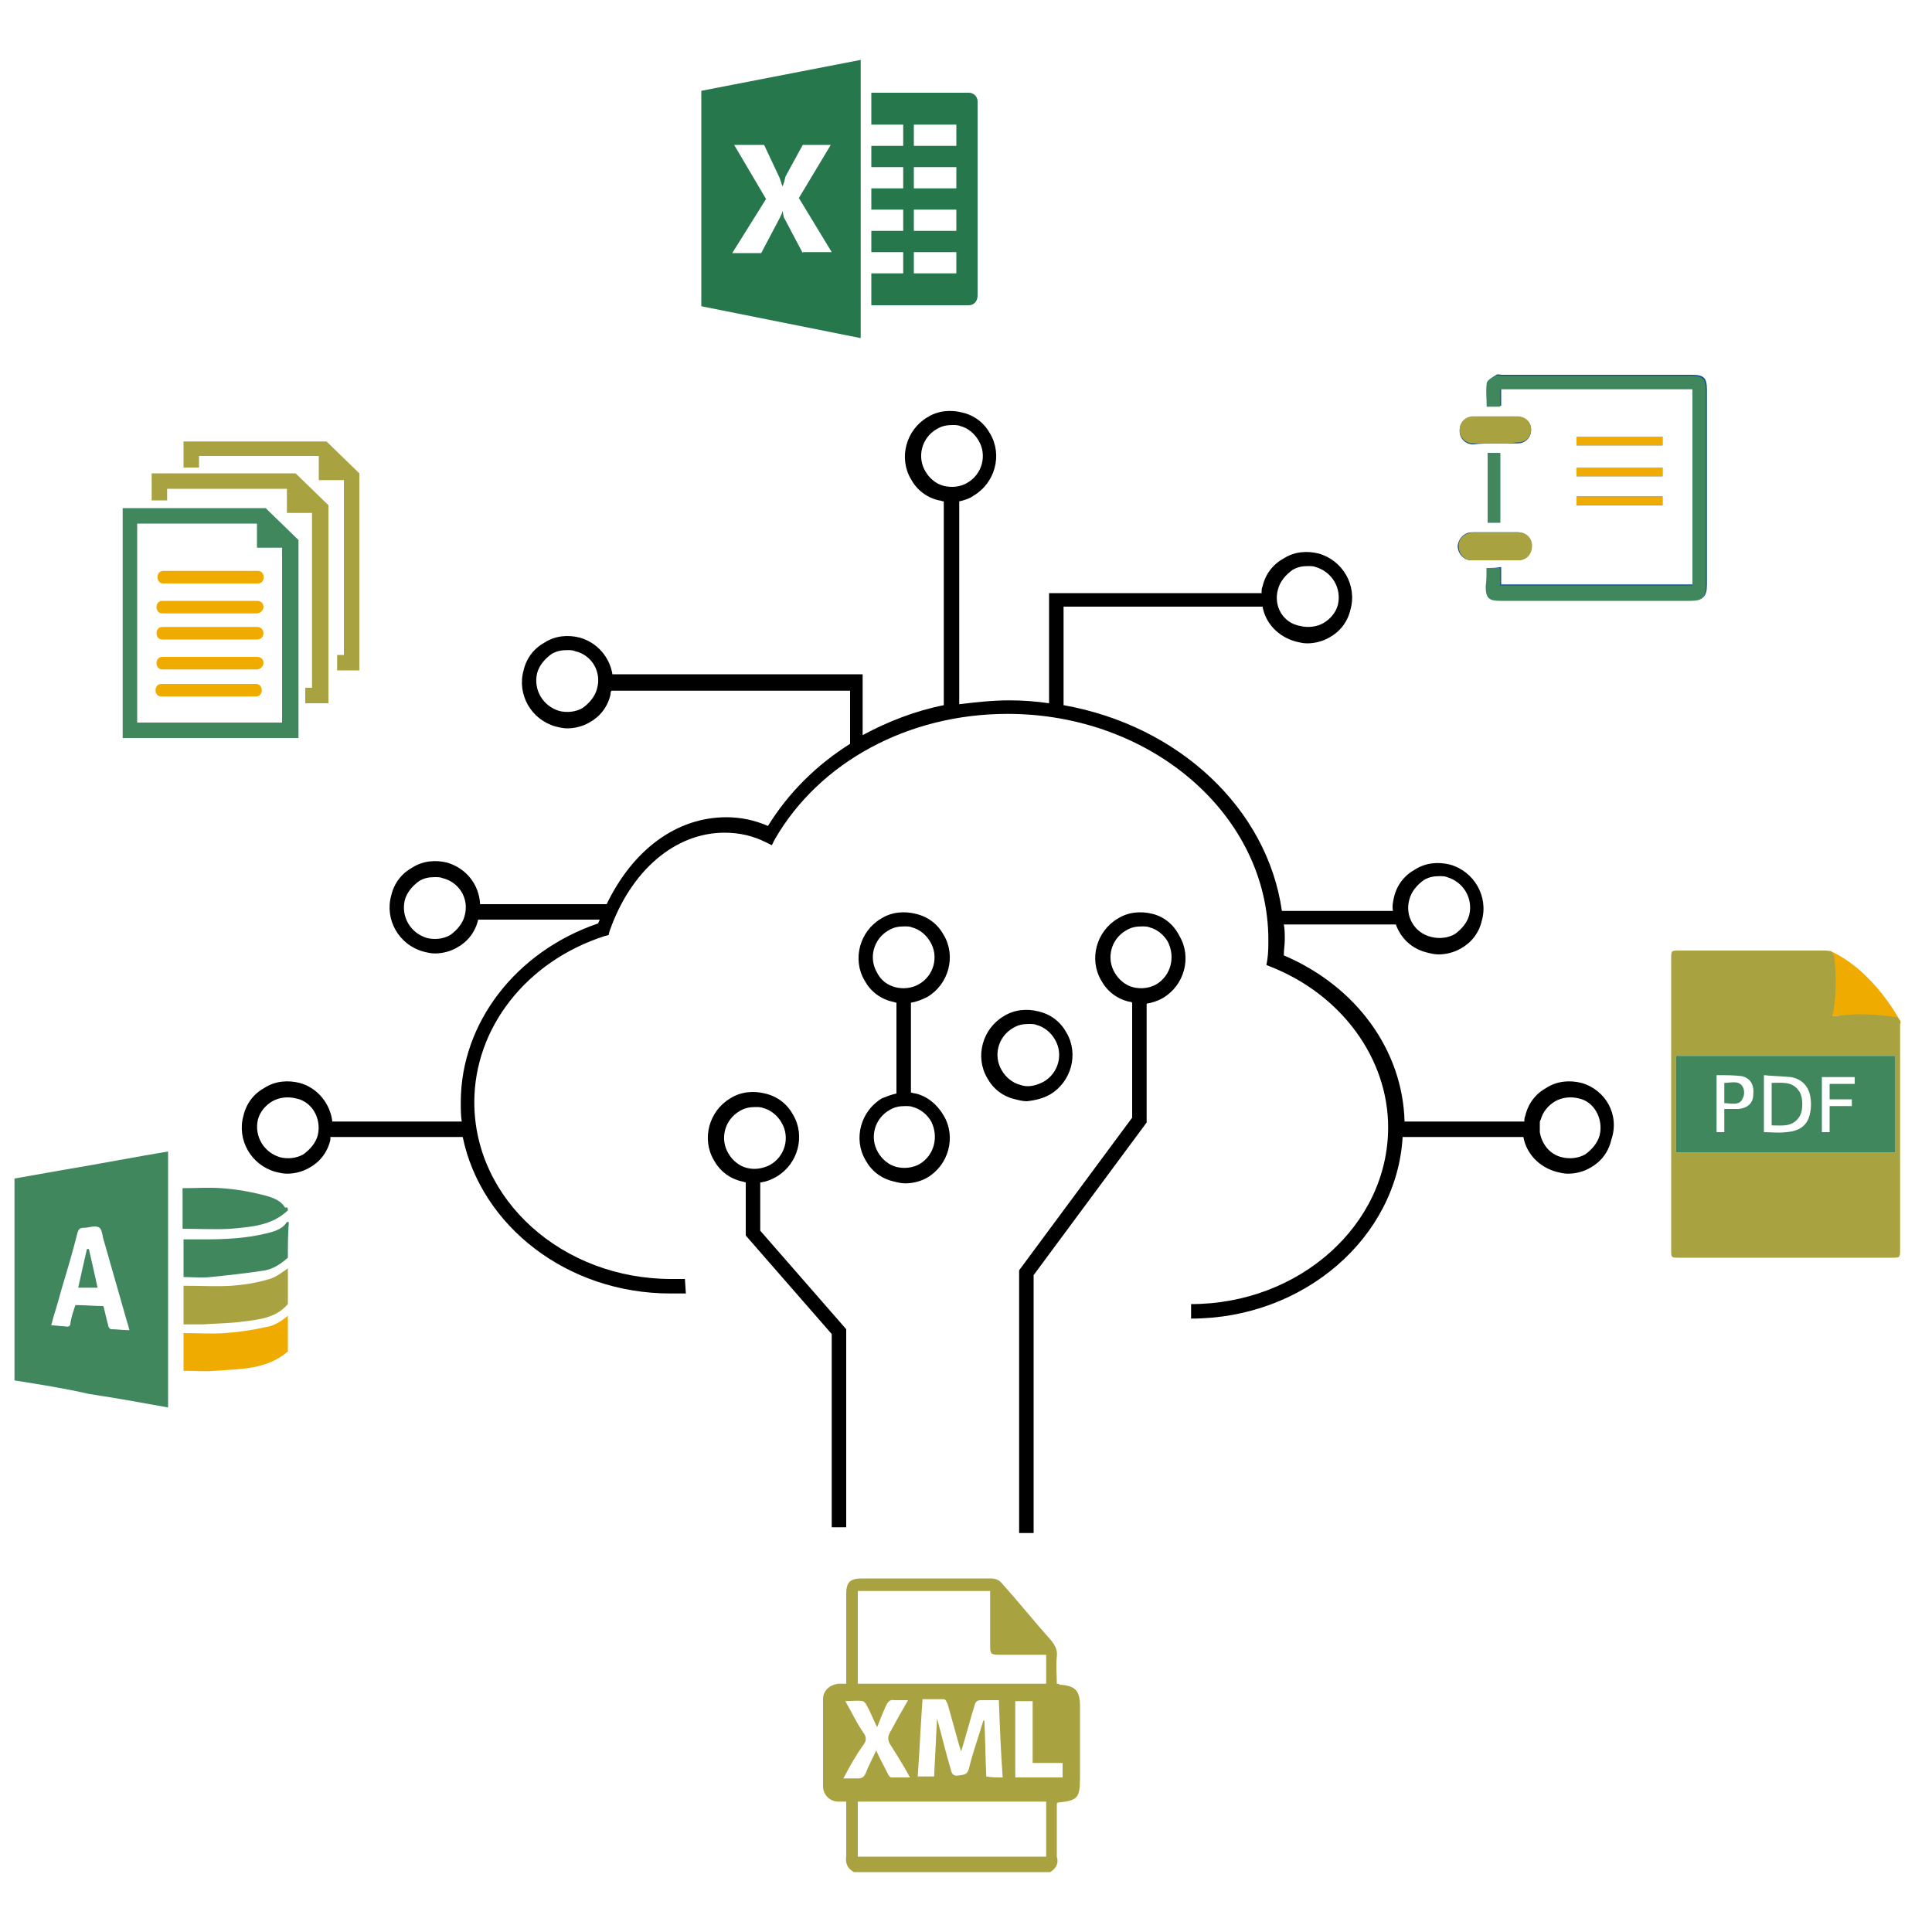 <?xml version="1.0" encoding="utf-8"?>
<!-- Generator: Adobe Illustrator 22.0.1, SVG Export Plug-In . SVG Version: 6.00 Build 0)  -->
<svg version="1.1" id="Layer_1" xmlns="http://www.w3.org/2000/svg" xmlns:xlink="http://www.w3.org/1999/xlink" x="0px" y="0px"
	 viewBox="0 0 200 200" style="enable-background:new 0 0 200 200;" xml:space="preserve">
<style type="text/css">
	.st0{fill:none;stroke:#000102;stroke-width:1.5;stroke-miterlimit:10;}
	.st1{fill:#F0AB00;}
	.st2{fill:#558ED5;}
	.st3{fill:#05225F;}
	.st4{fill:#0B4A99;}
	.st5{fill:#CD1618;}
	.st6{fill:#2665AA;}
	.st7{fill:#3779BF;}
	.st8{fill:#002060;}
	.st9{fill:none;stroke:#000000;stroke-width:1.5;stroke-miterlimit:10;}
	.st10{fill:#40875E;}
	.st11{fill:#A8A240;}
	.st12{fill:#000102;}
	.st13{fill:none;stroke:#0B4A99;stroke-miterlimit:10;}
	.st14{fill:#0071C5;}
	.st15{fill:#26774B;}
	.st16{fill:#B91218;}
	.st17{fill:#BFBFBF;}
	.st18{fill:#A70000;}
	.st19{fill-rule:evenodd;clip-rule:evenodd;fill:#0B4A99;}
	.st20{fill-rule:evenodd;clip-rule:evenodd;fill:#002060;}
	.st21{fill-rule:evenodd;clip-rule:evenodd;fill:#40875E;}
	.st22{fill-rule:evenodd;clip-rule:evenodd;fill:#A8A240;}
	.st23{fill:#5E6D61;}
	.st24{opacity:0.65;fill:#558ED5;}
	.st25{opacity:0.55;fill:#CD1618;}
	.st26{opacity:0.65;fill:#002060;}
	.st27{opacity:0.65;}
	.st28{opacity:0.65;fill:#26774B;}
	.st29{opacity:0.23;fill:#26774B;}
	.st30{opacity:0.98;fill:#558ED5;}
	.st31{opacity:0.9;fill:#558ED5;}
	.st32{opacity:0.65;fill:#CD1618;}
	.st33{opacity:0.65;fill:#0B4A99;}
	.st34{opacity:0.65;fill:#F0AB00;}
	.st35{fill:#F0AB00;stroke:#000000;stroke-width:0.5;stroke-miterlimit:10;}
	.st36{fill:#26774B;stroke:#000000;stroke-width:0.5;stroke-miterlimit:10;}
	.st37{fill:#A8A240;stroke:#000000;stroke-width:0.5;stroke-miterlimit:10;}
</style>
<path class="st1" d="M16.9,59.1c-0.8,0-0.8,1.3,0,1.3h9.8c0.8,0,0.8-1.3,0-1.3H16.9z"/>
<path class="st1" d="M26.6,62.2h-9.8c-0.8,0-0.8,1.3,0,1.3h9.8C27.5,63.4,27.5,62.2,26.6,62.2L26.6,62.2z"/>
<path class="st1" d="M26.6,64.9h-9.8c-0.8,0-0.8,1.3,0,1.3h9.8C27.5,66.2,27.5,64.9,26.6,64.9L26.6,64.9z"/>
<path class="st1" d="M26.6,68h-9.8c-0.8,0-0.8,1.3,0,1.3h9.8C27.5,69.2,27.5,68,26.6,68L26.6,68z"/>
<path class="st1" d="M26.5,70.8h-9.8c-0.8,0-0.8,1.3,0,1.3h9.8C27.3,72.1,27.3,70.8,26.5,70.8L26.5,70.8z"/>
<path class="st10" d="M12.7,52.6v23.8h18.2V55.9l-3.4-3.3H12.7z M29.3,74.8H14.2V54.2h12.4v2.5h2.6V74.8z"/>
<path class="st11" d="M15.7,49v2.8h1.6v-1.2h12.4v2.5h2.6v18.1h-0.7v1.6H34V52.3L30.6,49H15.7z"/>
<path class="st11" d="M33.8,45.7H19v2.7h1.6v-1.2H33v2.5h2.6v18.1h-0.7v1.6h2.3V49L33.8,45.7z"/>
<path class="st15" d="M100.3,9.6H90.2v3.3h3.3v2.2h-3.3v2.2h3.3v2.2h-3.3v2.2h3.3v2.2h-3.3v2.2h3.3v2.2h-3.3v3.3h10.1
	c0.5,0,0.9-0.4,0.9-1V10.5C101.2,10,100.8,9.6,100.3,9.6L100.3,9.6z M99,28.3h-4.4v-2.2H99V28.3z M99,23.9h-4.4v-2.2H99V23.9z
	 M99,19.5h-4.4v-2.2H99V19.5z M99,15.1h-4.4v-2.2H99V15.1z"/>
<path class="st15" d="M72.6,9.4v22.3L89.1,35V6.2L72.6,9.4z M83.1,26.2l-1.9-3.6c-0.1-0.1-0.1-0.4-0.2-0.8h0c0,0.2-0.1,0.4-0.3,0.8
	l-1.9,3.6h-3l3.5-5.6L76,15h3.1l1.6,3.4c0.1,0.3,0.2,0.6,0.3,0.9h0c0.1-0.2,0.2-0.5,0.3-1l1.8-3.3H86l-3.3,5.5l3.4,5.6H83.1z"/>
<path class="st10" d="M1.5,142.9c0-7,0-13.9,0-20.9c1.7-0.3,3.4-0.6,5.1-0.9c3.6-0.6,7.2-1.3,10.8-1.9c0,8.8,0,17.6,0,26.5
	c-2.8-0.5-5.5-1-8.2-1.4C6.6,143.7,4,143.3,1.5,142.9z M13.4,137.7c-0.1-0.3-0.1-0.5-0.2-0.7c-0.8-2.8-1.6-5.6-2.4-8.4
	c-0.2-0.5-0.2-1.3-0.5-1.5c-0.4-0.3-1.1,0-1.6,0c-0.5,0-0.6,0.2-0.7,0.6c-0.5,2-1.1,4-1.7,6c-0.3,1.2-0.7,2.3-1,3.5
	c0.5,0,1,0.1,1.4,0.1c0.4,0.1,0.6,0,0.6-0.4c0.1-0.6,0.3-1.2,0.5-1.8c1,0,1.9,0.1,2.9,0.1c0.2,0.7,0.3,1.3,0.5,2
	c0,0.2,0.2,0.4,0.3,0.4C12.1,137.6,12.7,137.7,13.4,137.7z"/>
<path class="st10" d="M29.8,130.2c-0.7,0.6-1.4,1.1-2.3,1.3c-1.9,0.3-3.8,0.5-5.7,0.7c-0.9,0.1-1.9,0-2.8,0c0-1.3,0-2.6,0-3.9
	c0.7,0,1.4,0,2.1,0c2.2,0,4.3-0.1,6.4-0.6c0.8-0.2,1.7-0.4,2.2-1.2c0,0,0.1,0,0.2,0C29.8,127.8,29.8,129,29.8,130.2z"/>
<path class="st11" d="M29.8,135c-1.2,1.4-2.9,1.6-4.6,1.8c-1.4,0.2-2.8,0.2-4.2,0.3c-0.7,0-1.3,0-2,0c0-1.4,0-2.6,0-4
	c1.7,0,3.4,0.1,5,0c1.3-0.1,2.6-0.3,3.9-0.7c0.7-0.2,1.3-0.7,1.9-1.1C29.8,132.5,29.8,133.7,29.8,135z"/>
<path class="st1" d="M29.8,139.9c-2.2,1.9-4.9,1.8-7.5,2c-1.1,0.1-2.2,0-3.3,0c0-1.3,0-2.5,0-3.9c1.5,0,2.9,0.1,4.3,0
	c1.4-0.1,2.8-0.3,4.1-0.6c0.9-0.1,1.7-0.6,2.4-1.2C29.8,137.4,29.8,138.6,29.8,139.9z"/>
<path class="st10" d="M29.8,125.3c-1.7,1.6-3.8,1.7-5.9,1.9c-1.6,0.1-3.3,0-5,0c0-1.3,0-2.7,0-4.2c1.4,0,2.7-0.1,4,0
	c1.6,0.1,3.2,0.4,4.7,0.8c0.7,0.2,1.5,0.5,1.9,1.2c0,0,0.1,0,0.2,0C29.8,125,29.8,125.2,29.8,125.3z"/>
<path class="st10" d="M9.2,129.3c0.3,1.3,0.6,2.6,0.9,4c-0.7,0-1.3,0-2,0c0.3-1.4,0.6-2.7,0.9-4C9.1,129.3,9.2,129.3,9.2,129.3z"/>
<path class="st4" d="M153.9,58.8c0,0.6,0,1.2,0,1.8c0,1.2,0.3,1.5,1.5,1.5c6.6,0,13.1,0,19.7,0c1.2,0,1.6-0.3,1.6-1.6
	c0-6.7,0-13.4,0-20.1c0-1.3-0.3-1.6-1.6-1.6c-6.5,0-13.1,0-19.6,0c-0.2,0-0.5-0.1-0.6,0c-0.3,0.2-0.8,0.5-0.9,0.8
	c-0.1,0.8,0,1.6,0,2.4c0.5,0,0.9,0,1.4,0c0-0.6,0-1.2,0-1.8c6.7,0,13.3,0,19.9,0c0,6.8,0,13.6,0,20.3c-6.6,0-13.2,0-19.9,0
	c0-0.6,0-1.2,0-1.8C154.8,58.8,154.4,58.8,153.9,58.8z M154.8,55.1c-0.8,0-1.6,0-2.4,0c-0.8,0-1.4,0.6-1.5,1.4
	c0,0.8,0.6,1.5,1.4,1.5c1.6,0,3.2,0,4.8,0c0.9,0,1.4-0.7,1.4-1.5c0-0.8-0.6-1.4-1.4-1.4C156.3,55.1,155.5,55.1,154.8,55.1z
	 M154.9,45.9c0.7,0,1.4,0,2.1,0c0,0,0.1,0,0.1,0c0.8,0,1.4-0.6,1.4-1.4c0-0.8-0.6-1.3-1.4-1.3c-1.5,0-3.1,0-4.6,0
	c-0.9,0-1.4,0.6-1.4,1.4c0,0.8,0.6,1.4,1.4,1.4C153.3,45.9,154.1,45.9,154.9,45.9z M155.3,54.1c0-2.4,0-4.8,0-7.2
	c-0.5,0-0.9,0-1.3,0c0,2.4,0,4.8,0,7.2C154.4,54.1,154.8,54.1,155.3,54.1z M172.1,45.2c-3,0-5.9,0-8.9,0c0,0.3,0,0.6,0,0.9
	c3,0,5.9,0,8.9,0C172.1,45.9,172.1,45.6,172.1,45.2z M172.1,51.4c-3,0-5.9,0-8.9,0c0,0.3,0,0.6,0,0.9c3,0,5.9,0,8.9,0
	C172.1,52,172.1,51.7,172.1,51.4z M172.1,49.3c0-0.4,0-0.7,0-0.9c-3,0-5.9,0-8.9,0c0,0.3,0,0.6,0,0.9
	C166.2,49.3,169.1,49.3,172.1,49.3z"/>
<path class="st10" d="M153.9,58.8c0.5,0,0.9,0,1.4,0c0,0.6,0,1.2,0,1.8c6.7,0,13.3,0,19.9,0c0-6.7,0-13.5,0-20.3
	c-6.6,0-13.2,0-19.9,0c0,0.6,0,1.1,0,1.8c-0.5,0-0.9,0-1.4,0c0-0.8-0.1-1.6,0-2.4c0-0.3,0.5-0.6,0.9-0.8c0.2-0.1,0.4,0,0.6,0
	c6.5,0,13.1,0,19.6,0c1.3,0,1.6,0.3,1.6,1.6c0,6.7,0,13.4,0,20.1c0,1.2-0.3,1.6-1.6,1.6c-6.6,0-13.1,0-19.7,0
	c-1.2,0-1.5-0.3-1.5-1.5C153.9,60,153.9,59.5,153.9,58.8z"/>
<path class="st11" d="M154.8,55.1c0.8,0,1.6,0,2.4,0c0.8,0,1.4,0.6,1.4,1.4c0,0.8-0.5,1.5-1.4,1.5c-1.6,0-3.2,0-4.8,0
	c-0.9,0-1.4-0.7-1.4-1.5c0-0.8,0.6-1.3,1.5-1.4C153.2,55.1,154,55.1,154.8,55.1z"/>
<path class="st11" d="M154.9,45.9c-0.8,0-1.6,0-2.4,0c-0.8,0-1.4-0.6-1.4-1.4c0-0.8,0.6-1.4,1.4-1.4c1.5,0,3.1,0,4.6,0
	c0.8,0,1.4,0.6,1.4,1.3c0,0.8-0.5,1.4-1.4,1.4c0,0-0.1,0-0.1,0C156.3,45.9,155.6,45.9,154.9,45.9z"/>
<path class="st10" d="M155.3,54.1c-0.5,0-0.9,0-1.3,0c0-2.4,0-4.8,0-7.2c0.4,0,0.9,0,1.3,0C155.3,49.3,155.3,51.7,155.3,54.1z"/>
<path class="st1" d="M172.1,45.2c0,0.3,0,0.6,0,0.9c-3,0-5.9,0-8.9,0c0-0.3,0-0.6,0-0.9C166.2,45.2,169.1,45.2,172.1,45.2z"/>
<path class="st1" d="M172.1,51.4c0,0.3,0,0.6,0,0.9c-3,0-5.9,0-8.9,0c0-0.3,0-0.6,0-0.9C166.1,51.4,169.1,51.4,172.1,51.4z"/>
<path class="st1" d="M172.1,49.3c-3,0-5.9,0-8.9,0c0-0.3,0-0.6,0-0.9c2.9,0,5.9,0,8.9,0C172.1,48.6,172.1,48.9,172.1,49.3z"/>
<g>
	<path class="st1" d="M189.4,98.4c0,0,0.1-0.9,0.3,6.8c0,0,3.9-0.4,6.6,0.3l0.5,0.3C196.7,105.8,194.2,100.6,189.4,98.4z"/>
	<path class="st11" d="M189.7,105.2c1-0.1,1.9-0.2,2.8-0.2c1.3,0,2.5,0.1,3.8,0.3c0.2,0,0.3,0.3,0.4,0.4c0.1,0.1,0,0.3,0,0.4
		c0,7.7,0,15.5,0,23.2c0,0.9,0,0.9-0.9,0.9c-7.3,0-14.6,0-21.9,0c-0.9,0-0.9,0-0.9-0.8c0-10.1,0-20.2,0-30.2c0-0.8,0-0.8,0.9-0.8
		c5,0,10,0,15,0c0.6,0,0.9,0.1,1,0.8C190.1,101.1,190.1,103.2,189.7,105.2z M173.5,119.3c7.6,0,15.2,0,22.7,0c0-3.4,0-6.7,0-10
		c-7.6,0-15.1,0-22.7,0C173.5,112.6,173.5,115.9,173.5,119.3z"/>
	<path class="st10" d="M173.5,119.3c0-3.3,0-6.6,0-10c7.6,0,15.1,0,22.7,0c0,3.3,0,6.6,0,10C188.7,119.3,181.1,119.3,173.5,119.3z
		 M182.6,111.3c0,2,0,3.9,0,5.9c0.8,0,1.5,0.1,2.3,0c1.5-0.1,2.3-0.8,2.5-2.1c0.1-0.5,0.1-1.1,0-1.6c-0.2-1.1-0.9-1.8-2-2
		C184.4,111.4,183.5,111.4,182.6,111.3z M178.5,114.8c0.6,0,1,0,1.5,0c0.9-0.1,1.5-0.6,1.5-1.5c0.1-1-0.3-1.7-1.2-1.9
		c-0.8-0.1-1.7-0.1-2.6-0.1c0,2,0,3.9,0,5.9c0.3,0,0.5,0,0.8,0C178.5,116.4,178.5,115.7,178.5,114.8z M188.6,117.2
		c0.3,0,0.5,0,0.8,0c0-0.9,0-1.8,0-2.7c0.8,0,1.6,0,2.3,0c0-0.3,0-0.5,0-0.7c-0.8,0-1.5,0-2.3,0c0-0.6,0-1.1,0-1.6
		c0.9,0,1.7,0,2.6,0c0-0.3,0-0.5,0-0.7c-1.1,0-2.3,0-3.4,0C188.6,113.3,188.6,115.2,188.6,117.2z"/>
	<path class="st10" d="M183.4,116.5c0-1.5,0-2.9,0-4.4c1,0,2.1-0.2,2.8,0.8c0.5,0.6,0.5,2.2,0,2.8
		C185.5,116.7,184.4,116.5,183.4,116.5z"/>
	<path class="st10" d="M178.5,114.2c0-0.7,0-1.4,0-2.1c0.7,0,1.5-0.3,1.9,0.4c0.2,0.3,0.2,0.9,0,1.2
		C180.1,114.5,179.2,114.2,178.5,114.2z"/>
</g>
<path class="st11" d="M108.7,193.8c-6.8,0-13.5,0-20.3,0c-0.7-0.4-0.9-0.9-0.8-1.7c0-0.6,0-1.2,0-1.8c0-1.2,0-2.5,0-3.8
	c-0.3,0-0.6,0-0.8,0c-0.9,0-1.6-0.7-1.6-1.6c0-3,0-6,0-9c0-0.9,0.7-1.5,1.6-1.6c0.3,0,0.5,0,0.8,0c0-3.1,0-6.2,0-9.3
	c0-1.2,0.4-1.6,1.6-1.6c4.5,0,9,0,13.4,0c0.5,0,0.9,0.2,1.2,0.6c1.7,1.9,3.3,3.9,5,5.8c0.4,0.5,0.7,1,0.6,1.7c-0.1,0.9,0,1.9,0,2.8
	c0.2,0,0.2,0,0.3,0.1c1.6,0.1,2.1,0.6,2.1,2.2c0,2.5,0,4.9,0,7.4c0,2.1-0.2,2.4-2.3,2.6c0,0,0,0-0.1,0.1c0,0.2,0,0.4,0,0.6
	c0,1.6,0,3.2,0,4.9C109.6,192.8,109.4,193.4,108.7,193.8z M88.8,174.3c6.5,0,13,0,19.5,0c0-1,0-2,0-3c-1.7,0-3.3,0-4.9,0
	c-0.8,0-0.9-0.1-0.9-0.9c0-1.3,0-2.6,0-3.9c0-0.6,0-1.2,0-1.8c-4.6,0-9.2,0-13.7,0C88.8,167.9,88.8,171,88.8,174.3z M108.3,192.2
	c0-1.9,0-3.8,0-5.7c-6.5,0-13,0-19.5,0c0,1.9,0,3.8,0,5.7C95.4,192.2,101.8,192.2,108.3,192.2z M103.8,184c-0.2-2.7-0.3-5.3-0.4-8
	c-0.6,0-1.2,0-1.8,0c-0.4,0-0.6,0.1-0.7,0.5c-0.5,1.6-0.9,3.2-1.4,4.8c-0.1-0.2-0.1-0.4-0.2-0.6c-0.4-1.4-0.8-2.9-1.2-4.3
	c-0.1-0.2-0.2-0.5-0.4-0.5c-0.7,0-1.4,0-2.2,0c-0.2,2.7-0.3,5.3-0.5,8c0.6,0,1.1,0,1.7,0c0.1-2,0.2-3.9,0.3-6
	c0.5,1.8,0.9,3.5,1.4,5.2c0.1,0.4,0.2,0.8,0.8,0.7c0.5-0.1,0.9,0,1.1-0.7c0.4-1.7,1-3.3,1.5-5c0,0,0.1,0,0.1,0
	c0.1,1.9,0.1,3.8,0.2,5.8C102.6,184,103.1,184,103.8,184z M87.3,184.1c0.6,0,1,0,1.5,0c0.4,0,0.6-0.1,0.8-0.5
	c0.3-0.8,0.7-1.5,1.1-2.4c0.4,0.9,0.8,1.6,1.2,2.4c0.1,0.2,0.2,0.4,0.4,0.4c0.6,0,1.2,0,1.9,0c-0.7-1.3-1.4-2.4-2.1-3.5
	c-0.2-0.4-0.2-0.7,0-1.1c0.6-1.1,1.2-2.2,1.9-3.4c-0.6,0-1,0-1.4,0c-0.5-0.1-0.7,0.2-0.9,0.6c-0.3,0.7-0.6,1.4-0.9,2.2
	c-0.4-0.8-0.7-1.6-1.1-2.3c-0.1-0.2-0.3-0.4-0.4-0.4c-0.6-0.1-1.1,0-1.8,0c0.7,1.2,1.2,2.3,1.9,3.3c0.3,0.4,0.3,0.8,0,1.2
	C88.6,181.7,88,182.8,87.3,184.1z M105.1,176.1c0,2.7,0,5.3,0,7.9c1.7,0,3.3,0,4.9,0c0-0.5,0-1,0-1.5c-1.1,0-2,0-3.1,0
	c0-2.2,0-4.3,0-6.4C106.3,176.1,105.7,176.1,105.1,176.1z"/>
<g>
	<path d="M119.3,94.6c-1.2-0.3-2.5-0.2-3.6,0.5c-2.2,1.3-3,4.2-1.7,6.4c0.6,1.1,1.6,1.9,2.9,2.2c0.1,0,0.2,0,0.3,0.1v11.9
		l-11.7,15.8v27.2h1.5V132l11.7-15.8v-12.3c0.6-0.1,1.2-0.3,1.7-0.6c2.2-1.3,3-4.2,1.7-6.4C121.5,95.7,120.5,94.9,119.3,94.6z
		 M119.7,101.9c-0.7,0.4-1.6,0.5-2.4,0.3c-0.8-0.2-1.5-0.8-1.9-1.5c-0.9-1.5-0.4-3.5,1.2-4.4c0.5-0.3,1-0.4,1.6-0.4
		c0.3,0,0.6,0,0.8,0.1c0.8,0.2,1.5,0.8,1.9,1.5v0C121.7,99.1,121.2,101,119.7,101.9z"/>
	<path d="M163.7,112.1c-1.2-0.3-2.5-0.2-3.6,0.5c-1.1,0.6-1.9,1.6-2.2,2.9c-0.1,0.2-0.1,0.4-0.1,0.6h-12.4c-0.2-7.4-5-14-12.5-17.2
		c0-0.6,0.1-1.1,0.1-1.6c0-0.6,0-1.1-0.1-1.6h11.6c0.5,1.4,1.6,2.5,3.2,2.9c0.4,0.1,0.8,0.2,1.2,0.2c0.8,0,1.6-0.2,2.3-0.6
		c1.1-0.6,1.9-1.6,2.2-2.9c0.7-2.5-0.8-5.1-3.3-5.8c-1.2-0.3-2.5-0.2-3.6,0.5c-1.1,0.6-1.9,1.6-2.2,2.9c-0.1,0.5-0.2,0.9-0.1,1.4
		h-11.5c-1.5-10.6-10.7-19.2-22.6-21.3V62.8h20.6c0.3,1.7,1.6,3.1,3.4,3.6c0.4,0.1,0.8,0.2,1.2,0.2c0.8,0,1.6-0.2,2.3-0.6
		c1.1-0.6,1.9-1.6,2.2-2.9c0.7-2.5-0.8-5.1-3.3-5.8c-1.2-0.3-2.5-0.2-3.6,0.5c-1.1,0.6-1.9,1.6-2.2,2.9c-0.1,0.2-0.1,0.4-0.1,0.7
		h-22v11.4c-1.4-0.2-2.7-0.3-4.1-0.3c-1.8,0-3.5,0.2-5.2,0.4v-21c0.5-0.1,1.1-0.3,1.5-0.6c2.2-1.3,3-4.2,1.7-6.4v0
		c-0.6-1.1-1.6-1.9-2.9-2.2c-1.2-0.3-2.5-0.2-3.6,0.5c-2.2,1.3-3,4.2-1.7,6.4c0.6,1.1,1.6,1.9,2.9,2.2c0.2,0,0.3,0.1,0.5,0.1V73
		c-3,0.6-5.8,1.7-8.4,3.1v-6.3H63.4c-0.3-1.8-1.6-3.3-3.4-3.8c-1.2-0.3-2.5-0.2-3.6,0.5c-1.1,0.6-1.9,1.6-2.2,2.9
		c-0.7,2.5,0.8,5.1,3.3,5.8c0.4,0.1,0.8,0.2,1.2,0.2c0.8,0,1.6-0.2,2.3-0.6c1.1-0.6,1.9-1.6,2.2-2.9c0-0.1,0-0.3,0.1-0.4H88V77
		c-3.5,2.2-6.4,5.1-8.5,8.5c-1.4-0.6-2.8-0.9-4.3-0.9c-5.2,0-9.7,3.4-12.4,9H49.7c-0.1-2-1.4-3.7-3.4-4.3c-1.2-0.3-2.5-0.2-3.6,0.5
		c-1.1,0.6-1.9,1.6-2.2,2.9c-0.7,2.5,0.8,5.1,3.3,5.8c0.4,0.1,0.8,0.2,1.2,0.2c0.8,0,1.6-0.2,2.3-0.6c1.1-0.6,1.9-1.6,2.2-2.9h12.6
		c-0.1,0.1-0.1,0.3-0.2,0.4c-8.5,2.9-14.2,10.3-14.2,18.5c0,0.7,0,1.4,0.1,2H34.4c-0.2-1.8-1.5-3.5-3.4-4c-1.2-0.3-2.5-0.2-3.6,0.5
		c-1.1,0.6-1.9,1.6-2.2,2.9c-0.7,2.5,0.8,5.1,3.3,5.8c0.4,0.1,0.8,0.2,1.2,0.2c0.8,0,1.6-0.2,2.3-0.6c1.1-0.6,1.9-1.6,2.2-2.9
		c0-0.1,0-0.2,0-0.3h13.7c1.9,9.2,10.8,16.2,21.5,16.2c0.5,0,1,0,1.6,0l-0.1-1.5c-0.5,0-1,0-1.4,0c-11.3,0-20.4-8.2-20.4-18.3
		c0-7.7,5.4-14.6,13.5-17.2l0.4-0.1l0.1-0.4c2.2-6.3,6.8-10.2,11.9-10.2c1.5,0,2.9,0.3,4.3,1l0.6,0.3l0.3-0.6c4.6-8,13.8-13,24.1-13
		c14.9,0,27,10.5,27,23.4c0,0.6,0,1.3-0.1,2l-0.1,0.6l0.5,0.2c7.3,2.9,12.1,9.5,12.1,16.6c0,10.1-9.2,18.3-20.4,18.3v1.5
		c11.7,0,21.3-8.4,21.9-18.8h12.5c0.3,1.7,1.6,3.1,3.4,3.6c0.4,0.1,0.8,0.2,1.2,0.2c0.8,0,1.6-0.2,2.3-0.6c1.1-0.6,1.9-1.6,2.2-2.9
		C167.7,115.4,166.2,112.8,163.7,112.1z M145.9,93.1c0.2-0.8,0.8-1.5,1.5-2c0.5-0.3,1-0.4,1.6-0.4c0.3,0,0.6,0,0.8,0.1
		c1.7,0.5,2.7,2.2,2.3,3.9c-0.2,0.8-0.8,1.5-1.5,2c-0.7,0.4-1.6,0.5-2.4,0.3C146.4,96.6,145.4,94.8,145.9,93.1z M132.3,61L132.3,61
		c0.2-0.8,0.8-1.5,1.5-2c0.5-0.3,1-0.4,1.6-0.4c0.3,0,0.6,0,0.8,0.1c1.7,0.5,2.7,2.2,2.3,3.9c-0.2,0.8-0.8,1.5-1.5,1.9
		c-0.7,0.4-1.6,0.5-2.4,0.3C132.8,64.5,131.8,62.7,132.3,61z M61.8,71.3c-0.2,0.8-0.8,1.5-1.5,2c-0.7,0.4-1.6,0.5-2.4,0.3
		c-1.7-0.5-2.7-2.2-2.3-3.9c0.2-0.8,0.8-1.5,1.5-2c0.5-0.3,1-0.4,1.6-0.4c0.3,0,0.6,0,0.8,0.1C61.3,67.8,62.3,69.6,61.8,71.3z
		 M48.1,94.8c-0.2,0.8-0.8,1.5-1.5,2c-0.7,0.4-1.6,0.5-2.4,0.3c-1.7-0.5-2.7-2.2-2.3-3.9c0.2-0.8,0.8-1.5,1.5-2
		c0.5-0.3,1-0.4,1.6-0.4c0.3,0,0.6,0,0.8,0.1C47.5,91.3,48.6,93,48.1,94.8z M32.9,117.5c-0.2,0.8-0.8,1.5-1.5,2
		c-0.7,0.4-1.6,0.5-2.4,0.3c-1.7-0.5-2.7-2.2-2.3-3.9c0.2-0.8,0.8-1.5,1.5-1.9c0.7-0.4,1.6-0.5,2.4-0.3
		C32.3,114,33.3,115.8,32.9,117.5z M97.7,50.3c-0.8-0.2-1.5-0.8-1.9-1.5c-0.9-1.5-0.4-3.5,1.2-4.4c0.5-0.3,1-0.4,1.6-0.4
		c0.3,0,0.6,0,0.8,0.1c0.8,0.2,1.5,0.8,1.9,1.5c0.9,1.5,0.4,3.5-1.2,4.4C99.4,50.4,98.6,50.5,97.7,50.3z M165.6,117.5
		c-0.2,0.8-0.8,1.5-1.5,2c-0.7,0.4-1.6,0.5-2.4,0.3c-1.3-0.3-2.1-1.4-2.3-2.6v-0.9c0-0.1,0-0.3,0.1-0.4c0.2-0.8,0.8-1.5,1.5-1.9
		c0.7-0.4,1.6-0.5,2.4-0.3C165,114,166,115.8,165.6,117.5z"/>
	<path d="M94.8,113.2c-0.2,0-0.4-0.1-0.5-0.1v-9.3c0.6-0.1,1.1-0.3,1.7-0.6c2.2-1.3,3-4.2,1.7-6.4v0c-0.6-1.1-1.6-1.9-2.9-2.2
		c-1.2-0.3-2.5-0.2-3.6,0.5c-2.2,1.3-3,4.2-1.7,6.4c0.6,1.1,1.6,1.9,2.9,2.2c0.1,0,0.3,0.1,0.4,0.1v9.4c-0.5,0.1-1,0.3-1.5,0.5
		c-2.2,1.3-3,4.2-1.7,6.4c0.6,1.1,1.6,1.9,2.9,2.2c0.4,0.1,0.8,0.2,1.2,0.2c0.8,0,1.6-0.2,2.3-0.6c2.2-1.3,3-4.2,1.7-6.4
		C97,114.3,96,113.5,94.8,113.2z M90.8,100.7c-0.9-1.5-0.4-3.5,1.2-4.4c0.5-0.3,1-0.4,1.6-0.4c0.3,0,0.6,0,0.8,0.1
		c0.8,0.2,1.5,0.8,1.9,1.5c0.9,1.5,0.4,3.5-1.2,4.4c-0.7,0.4-1.6,0.5-2.4,0.3C91.9,102,91.2,101.5,90.8,100.7z M95.2,120.5
		c-0.7,0.4-1.6,0.5-2.4,0.3c-0.8-0.2-1.5-0.8-1.9-1.5c-0.9-1.5-0.4-3.5,1.2-4.4c0.5-0.3,1-0.4,1.6-0.4c0.3,0,0.6,0,0.8,0.1
		c0.8,0.2,1.5,0.8,1.9,1.5C97.2,117.7,96.7,119.6,95.2,120.5z"/>
	<path d="M108.7,113.3c2.2-1.3,3-4.2,1.7-6.4c-0.6-1.1-1.6-1.9-2.9-2.2c-1.2-0.3-2.5-0.2-3.6,0.5c-2.2,1.3-3,4.2-1.7,6.4
		c0.6,1.1,1.6,1.9,2.9,2.2c0.4,0.1,0.8,0.2,1.2,0.2C107.2,113.9,108,113.7,108.7,113.3z M105.6,112.3c-0.8-0.2-1.5-0.8-1.9-1.5
		c-0.9-1.5-0.4-3.5,1.2-4.4c0.5-0.3,1-0.4,1.6-0.4c0.3,0,0.6,0,0.8,0.1c0.8,0.2,1.5,0.8,1.9,1.5c0.9,1.5,0.4,3.5-1.2,4.4
		C107.2,112.4,106.4,112.6,105.6,112.3z"/>
	<path d="M78.8,122.4c0.6-0.1,1.1-0.3,1.6-0.6c2.2-1.3,3-4.2,1.7-6.4c-0.6-1.1-1.6-1.9-2.9-2.2c-1.2-0.3-2.5-0.2-3.6,0.5
		c-2.2,1.3-3,4.2-1.7,6.4c0.6,1.1,1.6,1.9,2.9,2.2c0.1,0,0.3,0.1,0.4,0.1v5.5l8.9,10.2v20h1.5v-20.5l-8.9-10.2V122.4z M77.3,120.9
		c-0.8-0.2-1.5-0.8-1.9-1.5c-0.9-1.5-0.4-3.5,1.2-4.4c0.5-0.3,1-0.4,1.6-0.4c0.3,0,0.6,0,0.8,0.1c0.8,0.2,1.5,0.8,1.9,1.5
		c0.9,1.5,0.4,3.5-1.2,4.4C78.9,121,78.1,121.1,77.3,120.9z"/>
</g>
</svg>
